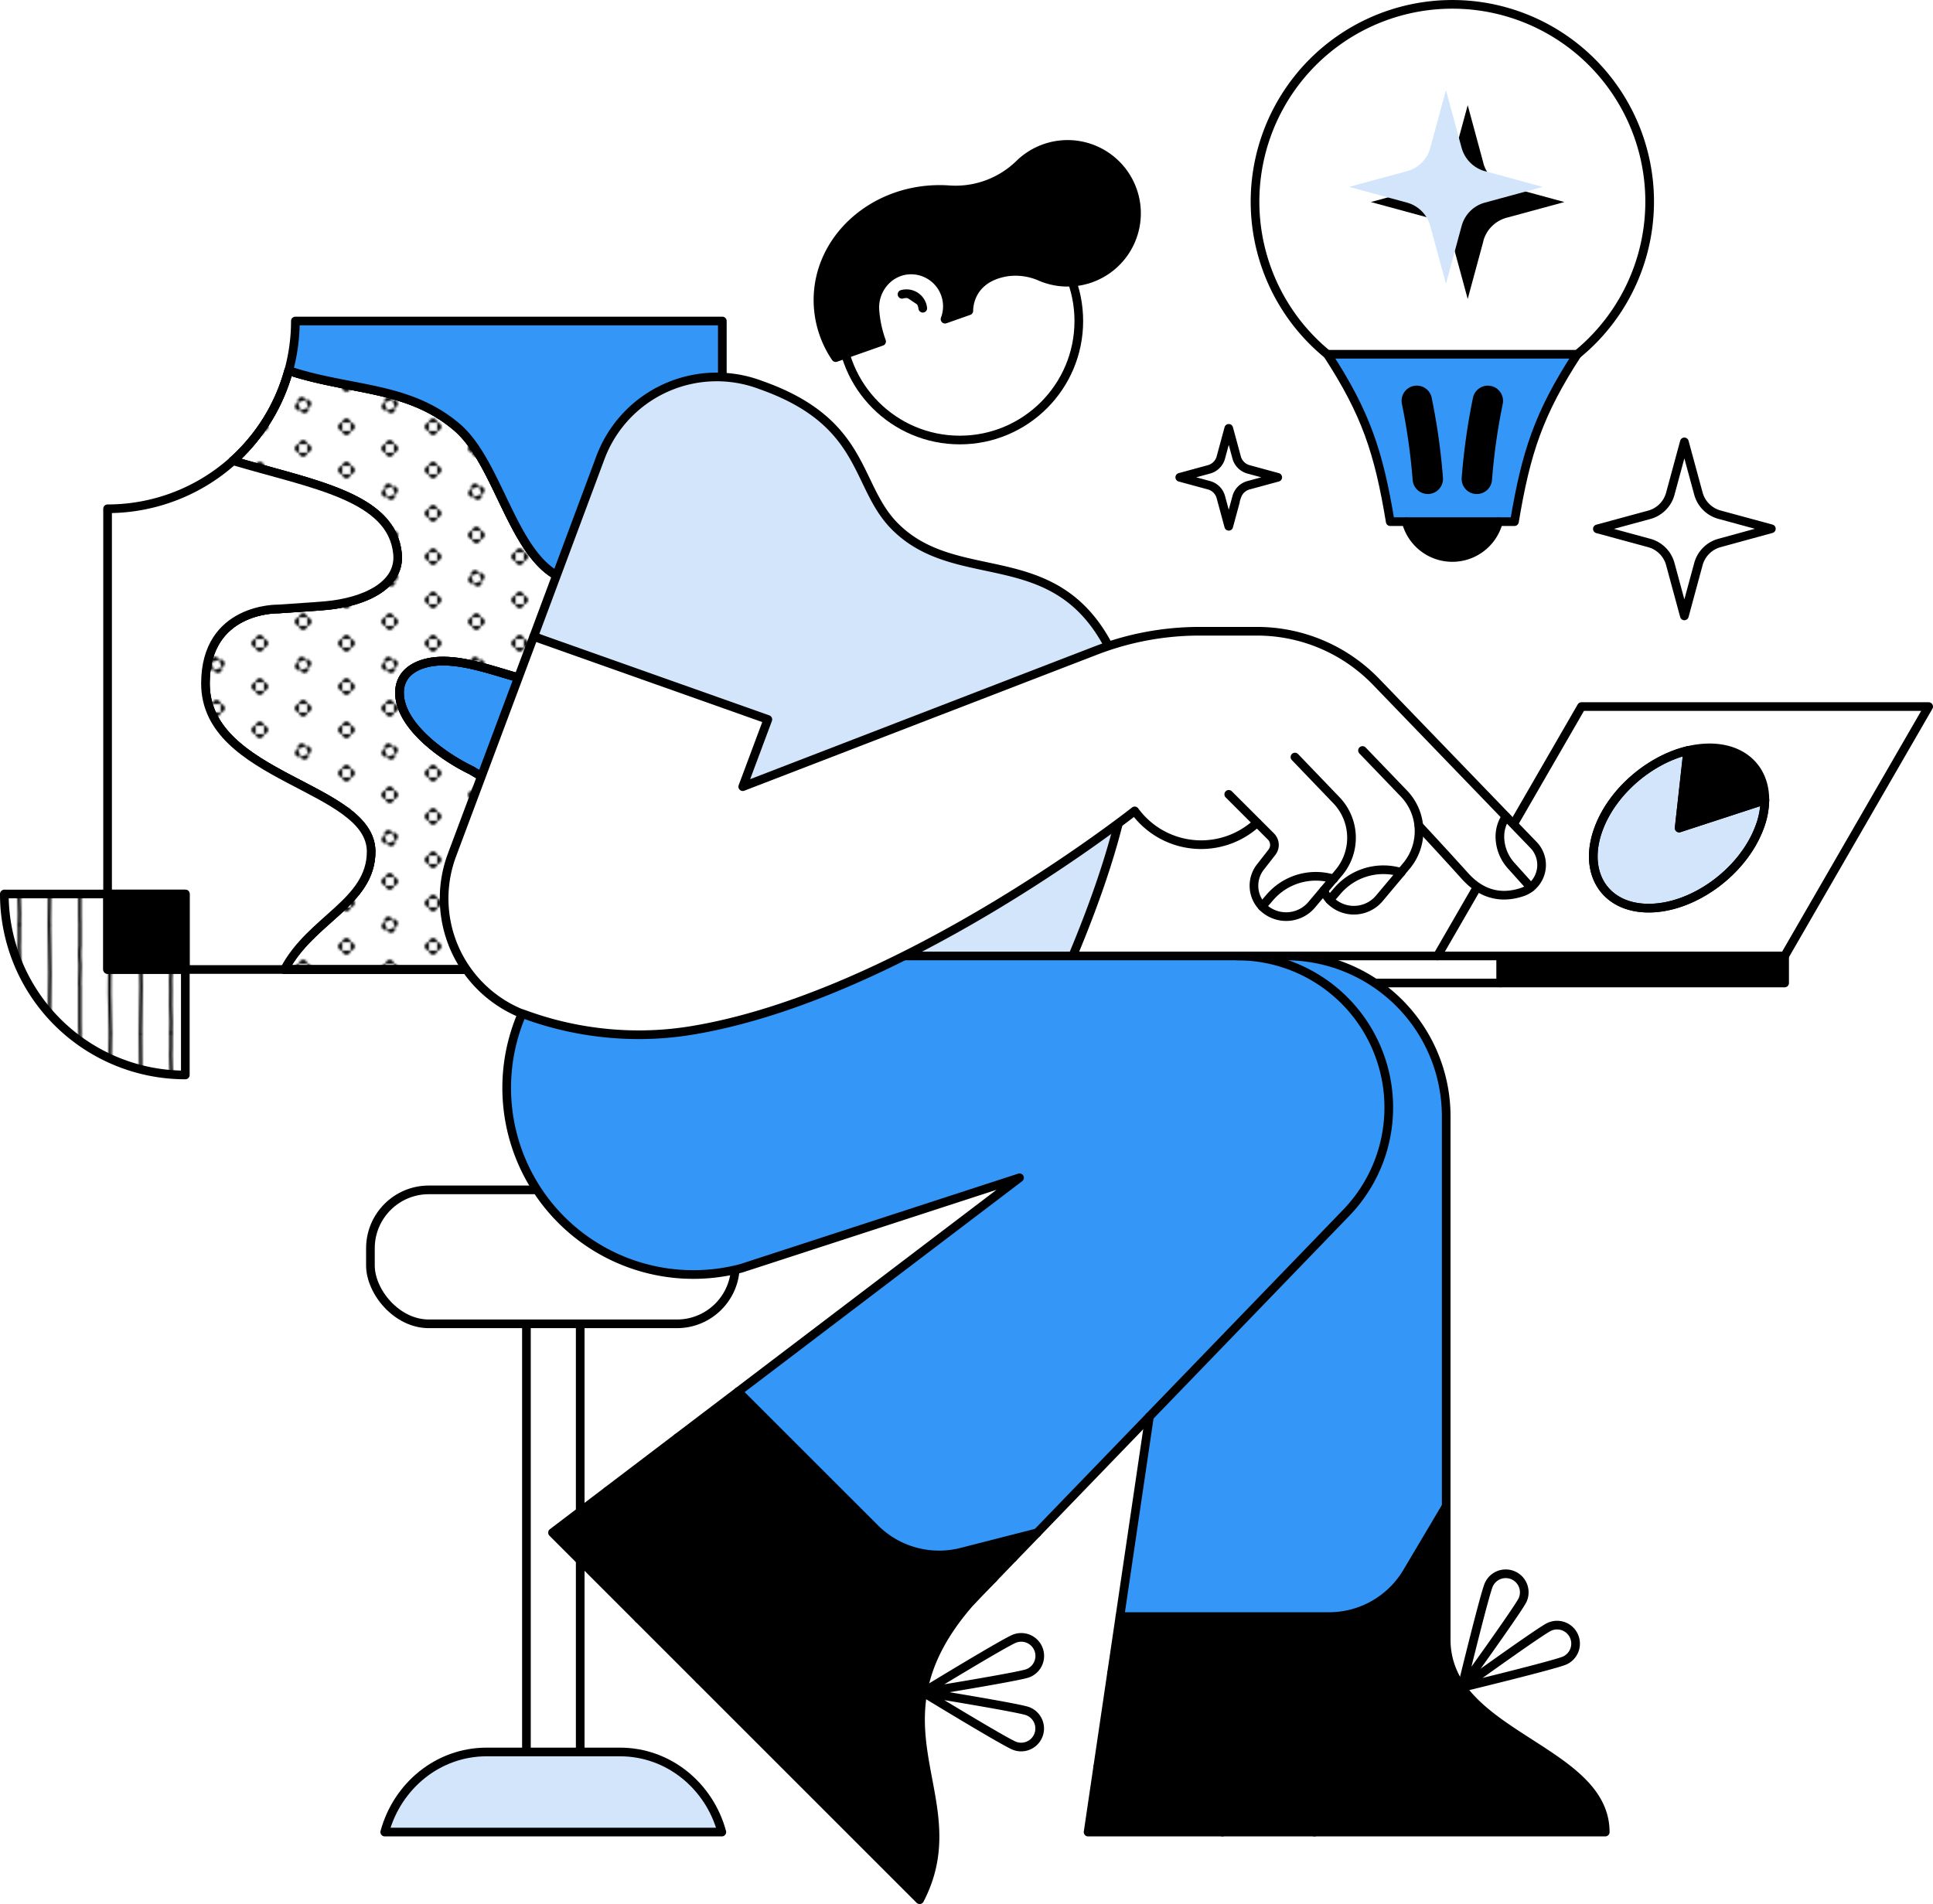 <svg xmlns="http://www.w3.org/2000/svg" xmlns:xlink="http://www.w3.org/1999/xlink" viewBox="0 0 892.65 879.45"><defs><style>.cls-1,.cls-2,.cls-7{fill:none;}.cls-2,.cls-3,.cls-6,.cls-7,.cls-8,.cls-9{stroke:#000;stroke-linecap:round;stroke-linejoin:round;}.cls-2{stroke-width:1.5px;}.cls-3,.cls-5{fill:#fff;}.cls-3,.cls-6,.cls-7,.cls-8,.cls-9{stroke-width:4px;}.cls-4{fill:#3496f7;}.cls-6{fill:url(#New_Pattern_3);}.cls-10,.cls-8{fill:#d3e5fb;}.cls-11{fill:url(#New_Pattern_4);}</style><pattern id="New_Pattern_3" data-name="New Pattern 3" width="40" height="40" patternTransform="translate(-2480.02 -232.88)" patternUnits="userSpaceOnUse" viewBox="0 0 40 40"><rect class="cls-1" width="40" height="40"/><path d="M36.18,30a1.9,1.9,0,0,0,1.91,1.91V28.09A1.9,1.9,0,0,0,36.18,30Z"/><path d="M40,33.82a1.9,1.9,0,0,0,1.91-1.91H38.09A1.9,1.9,0,0,0,40,33.82Z"/><path d="M40,26.18a1.9,1.9,0,0,0-1.91,1.91h3.82A1.9,1.9,0,0,0,40,26.18Z"/><path d="M16.18,40a1.9,1.9,0,0,0,1.91,1.91V38.09A1.9,1.9,0,0,0,16.18,40Z"/><path d="M21.91,38.09v3.82a1.91,1.91,0,0,0,0-3.82Z"/><path d="M20,36.18a1.9,1.9,0,0,0-1.91,1.91h3.82A1.9,1.9,0,0,0,20,36.18Z"/><path d="M1.91,28.09v3.82a1.91,1.91,0,0,0,0-3.82Z"/><path d="M36.18,10a1.9,1.9,0,0,0,1.91,1.91V8.09A1.9,1.9,0,0,0,36.18,10Z"/><path d="M40,13.82a1.9,1.9,0,0,0,1.91-1.91H38.09A1.9,1.9,0,0,0,40,13.82Z"/><path d="M40,6.18a1.9,1.9,0,0,0-1.91,1.91h3.82A1.9,1.9,0,0,0,40,6.18Z"/><path d="M18.79,16.37a1.92,1.92,0,0,0-1.21,2.42l3.63-1.21A1.92,1.92,0,0,0,18.79,16.37Z"/><path d="M22.42,21.21l-3.63,1.21a1.91,1.91,0,0,0,3.63-1.21Z"/><path d="M16.37,21.21a1.92,1.92,0,0,0,2.42,1.21l-1.21-3.63A1.92,1.92,0,0,0,16.37,21.21Z"/><path d="M23.63,18.79a1.92,1.92,0,0,0-2.42-1.21l1.21,3.63A1.92,1.92,0,0,0,23.63,18.79Z"/><path d="M1.91,8.09v3.82a1.91,1.91,0,0,0,0-3.82Z"/><path d="M20,3.82a1.9,1.9,0,0,0,1.91-1.91H18.09A1.9,1.9,0,0,0,20,3.82Z"/><path d="M0,33.82a1.9,1.9,0,0,0,1.91-1.91H-1.91A1.9,1.9,0,0,0,0,33.82Z"/><path d="M0,26.18a1.9,1.9,0,0,0-1.91,1.91H1.91A1.9,1.9,0,0,0,0,26.18Z"/><path d="M0,13.82a1.9,1.9,0,0,0,1.91-1.91H-1.91A1.9,1.9,0,0,0,0,13.82Z"/><path d="M0,6.18A1.9,1.9,0,0,0-1.91,8.09H1.91A1.9,1.9,0,0,0,0,6.18Z"/><path d="M16.18,0a1.9,1.9,0,0,0,1.91,1.91V-1.91A1.9,1.9,0,0,0,16.18,0Z"/><path d="M21.91-1.91V1.91A1.9,1.9,0,0,0,23.82,0,1.9,1.9,0,0,0,21.91-1.91Z"/></pattern><pattern id="New_Pattern_4" data-name="New Pattern 4" width="70" height="50" patternTransform="translate(-2184.02 -372.88)" patternUnits="userSpaceOnUse" viewBox="0 0 70 50"><rect class="cls-1" width="70" height="50"/><path class="cls-2" d="M8.89,100c-.05-7.08.29-14.17.29-21.25,0-4.32-.37-17.48-.29-28.09"/><path class="cls-2" d="M22.94,99.84c0-1.65.09-3.31.09-5,0-2.48-.21-5-.21-7.45s0-3.83.05-7.28c0-1.44-.06-2.9-.06-4.35,0-3.1.31-4.62.31-7.37,0-1.4-.27-4.94-.27-8.33q0-1.61.09-3.21V50.11"/><path class="cls-2" d="M36.74,99.84c0-9.46.33-18.09.33-27.56,0-3.7-.15-7.46-.15-11.2,0-3.35-.1-7.29-.18-10.75"/><path class="cls-2" d="M50.93,99.75c0-1.24-.07-2.75-.07-4,0-1.92,0-3.86,0-5.79,0-3.87,0-7.66,0-11.51a8.42,8.42,0,0,1-.08-1.22c0-.32.18-6.68.18-8,0-2.2-.21-3.25-.21-5.64,0-1.3.06-2.65.17-3.86,0-2.89,0-5.89,0-9.05"/><path class="cls-2" d="M65,99.71c0-8.34-.55-15.73-.36-24.06.18-8.13.16-17.71.36-25.19"/><path class="cls-2" d="M8.89,50c-.05-7.08.29-14.17.29-21.25,0-4.32-.37-17.48-.29-28.09"/><path class="cls-2" d="M22.94,49.84c0-1.65.09-3.31.09-5,0-2.48-.21-5-.21-7.45s0-3.83.05-7.28c0-1.44-.06-2.9-.06-4.35,0-3.1.31-4.62.31-7.37,0-1.4-.27-4.94-.27-8.33q0-1.6.09-3.21V.11"/><path class="cls-2" d="M36.74,49.84c0-9.46.33-18.09.33-27.56,0-3.7-.15-7.46-.15-11.2,0-3.35-.1-7.29-.18-10.75"/><path class="cls-2" d="M50.93,49.75c0-1.24-.07-2.75-.07-4,0-1.92,0-3.86,0-5.79,0-3.87,0-7.66,0-11.51a8.42,8.42,0,0,1-.08-1.22c0-.32.18-6.68.18-8,0-2.2-.21-3.25-.21-5.64,0-1.3.06-2.65.17-3.86,0-2.89,0-5.89,0-9"/><path class="cls-2" d="M65,49.71c0-8.34-.55-15.73-.36-24.06.18-8.13.16-17.71.36-25.19"/><path class="cls-2" d="M8.89,0c-.05-7.08.29-14.17.29-21.25,0-4.32-.37-17.48-.29-28.09"/><path class="cls-2" d="M22.94-.16c0-1.65.09-3.31.09-5,0-2.48-.21-5-.21-7.45s0-3.83.05-7.28c0-1.44-.06-2.9-.06-4.35,0-3.1.31-4.62.31-7.37,0-1.4-.27-4.94-.27-8.33q0-1.61.09-3.21v-6.71"/><path class="cls-2" d="M36.74-.16c0-9.46.33-18.09.33-27.56,0-3.7-.15-7.46-.15-11.2,0-3.35-.1-7.29-.18-10.75"/><path class="cls-2" d="M50.93-.25c0-1.24-.07-2.75-.07-4,0-1.92,0-3.86,0-5.79,0-3.87,0-7.66,0-11.51a8.42,8.42,0,0,1-.08-1.22c0-.32.18-6.68.18-8,0-2.2-.21-3.25-.21-5.64,0-1.3.06-2.65.17-3.86,0-2.89,0-5.89,0-9.05"/><path class="cls-2" d="M65-.29c0-8.34-.55-15.73-.36-24.06.18-8.13.16-17.71.36-25.19"/></pattern></defs><g id="Layer_2" data-name="Layer 2"><g id="illustrations"><rect class="cls-3" x="243.1" y="594.12" width="24.84" height="238.28"/><path class="cls-4" d="M333.57,371.49v76.3H229.81c-.12-.9-.24-1.8-.32-2.7-3.5-38.9,30.74-31,29.16-48.33s-21.35-29.51-41.16-41.09c-12.34-5.93-33-20.31-33-35.75,0-10.3,9.83-14.6,20-14.6,19.53,0,40.71,13,66.28,13A33.26,33.26,0,0,0,282,316.66c2.76-.37,5.51-.72,8.28-1,14-1.29,28.9,2.49,43.34,9.26Z"/><path class="cls-5" d="M333.57,257.27V325c-14.44-6.77-29.29-10.55-43.34-9.26-2.77.25-5.52.6-8.28,1a33.26,33.26,0,0,1-11.18,1.62c-25.57,0-46.75-13-66.28-13-10.16,0-20,4.3-20,14.6,0,15.44,20.65,29.82,33,35.75,19.81,11.58,39.57,23.74,41.16,41.09s-32.66,9.43-29.16,48.33c.08.9.2,1.8.32,2.7H131.34c12.1-23.11,40-31,40-54.45,0-30.43-76.51-33.73-76.51-77.64,0-35.17,33.42-34.42,33.64-34.43,7.49-.54,15.15-.94,22.07-1.57,17.38-1.6,34.36-9.1,33-23.81-2.44-26.57-38.93-32.14-76-43.06a86.67,86.67,0,0,0,25.75-41.66c28.51,9.45,55,6.86,77.59,26.06s27.51,74.65,61,71.59c12.94-1.18,24.46-12.82,39.33-14.19A59.09,59.09,0,0,1,333.57,257.27Z"/><path class="cls-3" d="M333.57,257.27V325c-14.44-6.77-29.29-10.55-43.34-9.26-2.77.25-5.52.6-8.28,1a33.26,33.26,0,0,1-11.18,1.62c-25.57,0-46.75-13-66.28-13-10.16,0-20,4.3-20,14.6,0,15.44,20.65,29.82,33,35.75,19.81,11.58,39.57,23.74,41.16,41.09s-32.66,9.43-29.16,48.33c.08.9.2,1.8.32,2.7H131.34c12.1-23.11,40-31,40-54.45,0-30.43-76.51-33.73-76.51-77.64,0-35.17,33.42-34.42,33.64-34.43,7.49-.54,15.15-.94,22.07-1.57,17.38-1.6,34.36-9.1,33-23.81-2.44-26.57-38.93-32.14-76-43.06a86.67,86.67,0,0,0,25.75-41.66c28.51,9.45,55,6.86,77.59,26.06s27.51,74.65,61,71.59c12.94-1.18,24.46-12.82,39.33-14.19A59.09,59.09,0,0,1,333.57,257.27Z"/><path class="cls-6" d="M333.57,257.27V325c-14.44-6.77-29.29-10.55-43.34-9.26-2.77.25-5.52.6-8.28,1a33.26,33.26,0,0,1-11.18,1.62c-25.57,0-46.75-13-66.28-13-10.16,0-20,4.3-20,14.6,0,15.44,20.65,29.82,33,35.75,19.81,11.58,39.57,23.74,41.16,41.09s-32.66,9.43-29.16,48.33c.08.9.2,1.8.32,2.7H131.34c12.1-23.11,40-31,40-54.45,0-30.43-76.51-33.73-76.51-77.64,0-35.17,33.42-34.42,33.64-34.43,7.49-.54,15.15-.94,22.07-1.57,17.38-1.6,34.36-9.1,33-23.81-2.44-26.57-38.93-32.14-76-43.06a86.67,86.67,0,0,0,25.75-41.66c28.51,9.45,55,6.86,77.59,26.06s27.51,74.65,61,71.59c12.94-1.18,24.46-12.82,39.33-14.19A59.09,59.09,0,0,1,333.57,257.27Z"/><path class="cls-4" d="M333.57,235v22.24a59.09,59.09,0,0,0-22.28-2.64c-14.87,1.37-26.39,13-39.33,14.19-33.51,3.06-38.44-52.44-61-71.59s-49.08-16.61-77.59-26.06a86.76,86.76,0,0,0,3.05-22.88H333.57Z"/><path class="cls-5" d="M94.83,315.7c0,43.92,76.51,47.21,76.51,77.64,0,23.5-27.9,31.34-40,54.45H49.68V235a86.32,86.32,0,0,0,57.92-22.18c37,10.92,73.52,16.48,76,43.06,1.34,14.71-15.64,22.21-33,23.81-6.92.63-14.58,1.05-22.07,1.57C128.25,281.28,94.83,280.53,94.83,315.7Z"/><path class="cls-7" d="M333.57,257.27v-109H136.4A86.72,86.72,0,0,1,49.68,235V447.79H333.57Z"/><path class="cls-7" d="M333.57,257.27a59.09,59.09,0,0,0-22.28-2.64c-14.87,1.37-26.39,13-39.33,14.19-33.51,3.06-38.44-52.44-61-71.59s-49.08-16.61-77.59-26.06"/><path class="cls-7" d="M333.57,325c-14.44-6.77-29.29-10.55-43.34-9.26-2.77.25-5.52.6-8.28,1a33.26,33.26,0,0,1-11.18,1.62c-25.57,0-46.75-13-66.28-13-10.16,0-20,4.3-20,14.6,0,15.44,20.65,29.82,33,35.75,19.81,11.58,39.57,23.74,41.16,41.09s-32.66,9.43-29.16,48.33c.08.9.2,1.8.32,2.7"/><path class="cls-7" d="M107.6,212.83c37,10.92,73.52,16.49,76,43.06,1.34,14.71-15.64,22.21-33,23.81-6.92.63-14.58,1-22.07,1.57-.22,0-33.64-.74-33.64,34.43,0,43.91,76.51,47.21,76.51,77.64,0,23.5-27.9,31.34-40,54.45"/><path class="cls-5" d="M890.65,326.36,824.13,441.55H663.79l66.52-115.19ZM815,369.53c.1-14.07-9.66-24.1-25.57-24.1a43.36,43.36,0,0,0-10,1.24h0c-17.41,4.2-34.53,18.63-41,35.78-7.75,20.45,2.54,37,23,37s43.32-16.58,51.07-37A36.82,36.82,0,0,0,815,369.53Z"/><rect x="693" y="441.55" width="131.13" height="12.49"/><path d="M789.46,345.43c15.91,0,25.67,10,25.57,24.1l-39.61,12.93,4-35.78h0A43.36,43.36,0,0,1,789.46,345.43Z"/><path class="cls-8" d="M775.42,382.46,815,369.53a36.82,36.82,0,0,1-2.58,12.93c-7.75,20.45-30.62,37-51.07,37s-30.74-16.58-23-37c6.51-17.15,23.63-31.58,41-35.78Z"/><rect class="cls-5" x="533.04" y="441.55" width="159.95" height="12.49"/><polyline class="cls-7" points="663.78 441.55 730.31 326.36 890.65 326.36 824.13 441.55"/><path class="cls-7" d="M779.43,346.67a43.36,43.36,0,0,1,10-1.24c15.91,0,25.66,10,25.57,24.1a36.82,36.82,0,0,1-2.58,12.93c-7.75,20.45-30.62,37-51.07,37s-30.74-16.58-23-37c6.51-17.15,23.63-31.58,41-35.78Z"/><polyline class="cls-7" points="779.43 346.67 779.43 346.68 775.42 382.46 815.03 369.53"/><rect class="cls-7" x="693" y="441.55" width="131.13" height="12.49"/><polyline class="cls-7" points="693 454.04 533.04 454.04 533.04 441.55 693 441.55"/><rect class="cls-3" x="171.06" y="549.59" width="168.53" height="61.87" rx="26.97"/><path class="cls-8" d="M519.67,317.43c-22.86-72.61-74.5-42.37-106.35-74.23-18.78-18.77-13-48.13-61.95-65.35h0a57.34,57.34,0,0,0-74,33.26L246.47,294a47.46,47.46,0,0,1,31.61,44.73V445.33A71.94,71.94,0,0,0,350,517.27h38.8a112.42,112.42,0,0,0,103.12-67.65C511.22,405.24,529.81,349.64,519.67,317.43Z"/><path d="M741.29,846.22H607a86.57,86.57,0,0,0-85.62-74q-4.08,0-8,.38l3.83-26h96.56a41.91,41.91,0,0,0,36.06-20.54l18.06-30.45v61.73a36.83,36.83,0,0,0,7.23,22C693.61,805.27,741.29,815.08,741.29,846.22Z"/><path class="cls-5" d="M593.74,441.55a74.09,74.09,0,0,1,74.11,74.1v180l-18.06,30.45a41.91,41.91,0,0,1-36.06,20.54H517.17l13.64-92.39,90.85-94.09a70,70,0,0,0-50.38-118.65Z"/><path class="cls-5" d="M641.31,511.57a69.75,69.75,0,0,1-19.65,48.63L478.82,708.13h-.54L444,716.9a41.92,41.92,0,0,1-40-11l-63.13-63.13,130-98.78L342.42,585.78a86.29,86.29,0,1,1,38.8-144.23H571.28A70,70,0,0,1,641.31,511.57Z"/><path class="cls-4" d="M593.74,441.55a74.09,74.09,0,0,1,74.11,74.1v180l-18.06,30.45a41.91,41.91,0,0,1-36.06,20.54H517.17l13.64-92.39,90.85-94.09a70,70,0,0,0-50.38-118.65Z"/><path class="cls-4" d="M641.31,511.57a69.75,69.75,0,0,1-19.65,48.63L478.82,708.13h-.54L444,716.9a41.92,41.92,0,0,1-40-11l-63.13-63.13,130-98.78L342.42,585.78a86.29,86.29,0,1,1,38.8-144.23H571.28A70,70,0,0,1,641.31,511.57Z"/><path d="M607,846.22H564.49a45,45,0,0,0-57.6-29.92l6.45-43.65q4-.37,8-.38A86.57,86.57,0,0,1,607,846.22Z"/><path d="M564.49,846.22h-62l4.41-29.92a45,45,0,0,1,57.6,29.92Z"/><path d="M478.82,708.13l-11,11.37h0l-9.18,9.5c-67.43,64.2-7.82,98.21-34,148.45L323,775.74a81.4,81.4,0,0,0-6.29-108.06q-1.89-1.89-3.85-3.61l28-21.28L404,705.92a41.92,41.92,0,0,0,40,11l34.29-8.77Z"/><path d="M316.69,667.68A81.4,81.4,0,0,1,323,775.74l-28.06-28.06a42.24,42.24,0,0,0-14.53-58.95l32.45-24.66Q314.8,665.8,316.69,667.68Z"/><path d="M289,695.37a42.24,42.24,0,0,1,5.91,52.31l-39.77-39.77,25.24-19.18A42.07,42.07,0,0,1,289,695.37Z"/><path class="cls-7" d="M467.84,719.5,621.66,560.2a70,70,0,0,0-50.38-118.65"/><line class="cls-7" x1="448.26" y1="739.77" x2="467.83" y2="719.5"/><path class="cls-7" d="M530.81,654.29,502.48,846.22H741.29c0-31.14-47.69-41-66.21-66.79a36.83,36.83,0,0,1-7.23-22V515.65a74.09,74.09,0,0,0-74.11-74.1H381.22a86.22,86.22,0,1,0-38.8,144.23L470.81,544,255.15,707.91,424.69,877.45c26.14-50.24-33.47-84.25,34-148.45"/><path class="cls-7" d="M517.17,746.68h96.56a41.91,41.91,0,0,0,36.06-20.54l18.06-30.45"/><path class="cls-7" d="M340.84,642.79,404,705.92a41.92,41.92,0,0,0,40,11l34.29-8.77h.54"/><path class="cls-7" d="M675.08,779.43s10.51-43.24,12.48-47.54a8.56,8.56,0,0,1,15.55,7.17c-2,4.22-27.22,39.25-28,40.35Z"/><path class="cls-7" d="M675.08,779.43s43.25-10.5,47.54-12.48a8.55,8.55,0,1,0-7.15-15.54c-4.23,1.94-39.26,27.22-40.36,28Z"/><path class="cls-7" d="M426.23,781.61c1.29-.79,38-23.18,42.4-24.79a8.56,8.56,0,0,1,5.93,16.07C470.19,774.5,427.56,781.4,426.23,781.61Z"/><path class="cls-7" d="M426.23,781.61h0Z"/><path class="cls-7" d="M426.23,781.63c1.29.79,38,23.18,42.4,24.79a8.56,8.56,0,0,0,5.93-16.06C470.19,788.74,427.56,781.84,426.23,781.63Z"/><path class="cls-7" d="M607,846.22a86.57,86.57,0,0,0-85.62-74q-4.08,0-8,.38"/><path class="cls-7" d="M564.49,846.22a45,45,0,0,0-57.6-29.92"/><path class="cls-7" d="M323,775.74a81.4,81.4,0,0,0-6.29-108.06q-1.89-1.89-3.85-3.61"/><path class="cls-7" d="M294.92,747.68a42.24,42.24,0,0,0-14.53-58.95"/><path class="cls-5" d="M708.12,390.28a13.29,13.29,0,0,1-1.27,19.62L698,400a20.19,20.19,0,0,1-5.34-13.39,16.58,16.58,0,0,1,2.82-9.49Z"/><path class="cls-5" d="M655.22,381.44A25,25,0,0,1,649.46,400l-2.43,2.9h0l-1.29-.33a28,28,0,0,0-28.09,8.85l-3.59,4.18a13.92,13.92,0,0,1-2.75-4.31h0L615.8,406l-1.29-.34a28,28,0,0,0-28.09,8.87l-3.59,4.16a13.93,13.93,0,0,1-.82-18.11l5.35-6.87a5.5,5.5,0,0,0-.43-7.27L580.51,380A37.95,37.95,0,0,1,524,374.54c-4.82,3.8-110.27,86-204.82,101.44-43.61,7.12-76-7.42-79-8.11a57.36,57.36,0,0,1-31.36-73.21L246.47,294l108.12,38.31L343,363.35,506,300.5a133.15,133.15,0,0,1,47.93-8.93h26.56a76.39,76.39,0,0,1,55,23.37l60,62.22a16.58,16.58,0,0,0-2.82,9.49A20.19,20.19,0,0,0,698,400l8.87,9.86a13.09,13.09,0,0,1-3.94,2.13c-7.92,2.66-17.61,2.44-26.45-7.41C670.71,398.23,663.1,389.93,655.22,381.44Z"/><path class="cls-5" d="M647,402.92l-10,11.92A15.47,15.47,0,0,1,615.49,417a14.09,14.09,0,0,1-1.44-1.33l3.59-4.18a28,28,0,0,1,28.09-8.85Z"/><path class="cls-5" d="M615.8,406l-10,11.91A15.44,15.44,0,0,1,584.27,420a13,13,0,0,1-1.44-1.33l3.59-4.16a28,28,0,0,1,28.09-8.87Z"/><path class="cls-7" d="M580.51,380A37.95,37.95,0,0,1,524,374.54c-4.82,3.8-110.27,86-204.82,101.44-43.61,7.12-76-7.42-79-8.11a57.36,57.36,0,0,1-31.36-73.21L246.47,294l108.12,38.31L343,363.35,506,300.5a133.15,133.15,0,0,1,47.93-8.93h26.56a76.39,76.39,0,0,1,55,23.37l72.68,75.34a13.29,13.29,0,0,1-1.27,19.62,13.09,13.09,0,0,1-3.94,2.13c-7.92,2.66-17.61,2.44-26.45-7.41-5.75-6.39-13.36-14.69-21.24-23.18"/><path class="cls-7" d="M615.81,406l2.43-2.91a25.06,25.06,0,0,0-1.11-33.49L598,349.67"/><path class="cls-7" d="M567.43,366.9l19.5,19.49a5.5,5.5,0,0,1,.43,7.27L582,400.53a14,14,0,0,0,.82,18.11,13,13,0,0,0,1.44,1.33,15.44,15.44,0,0,0,21.51-2.11l10-11.91"/><path class="cls-7" d="M582.83,418.64l3.59-4.16a28,28,0,0,1,28.09-8.87l1.29.34h0"/><path class="cls-7" d="M647,402.92l2.43-2.9a25.06,25.06,0,0,0-1.11-33.49l-19.12-19.89"/><path class="cls-7" d="M611.3,411.31a14.11,14.11,0,0,0,2.75,4.31,15.37,15.37,0,0,0,23-.78l10-11.92"/><path class="cls-7" d="M614.05,415.62l3.59-4.18a28,28,0,0,1,28.09-8.85l1.29.33h0"/><path class="cls-7" d="M695.46,377.16a16.58,16.58,0,0,0-2.82,9.49A20.19,20.19,0,0,0,698,400l8.87,9.86"/><circle class="cls-3" cx="443.23" cy="148.28" r="54.96"/><path class="cls-9" d="M404,142.87a53.21,53.21,0,0,0,3.12,14.85l-21.2,7.46a47.45,47.45,0,0,1-8.19-26.58c0-28.22,25.16-51.1,56.19-51.1,1.52,0,3,.06,4.5.17a42.25,42.25,0,0,0,32.44-12,31.83,31.83,0,1,1,9.73,52.17,28.43,28.43,0,0,0-15.82-2.17c-18,3.06-17.36,17.88-17.36,17.88l-11,3.87a16.78,16.78,0,0,0-16.18-22.72C410.72,125,403.55,133.4,404,142.87Z"/><path class="cls-9" d="M426.13,142.37a7.56,7.56,0,0,0-7.51-6.71,7.84,7.84,0,0,0-2.07.28"/><path class="cls-5" d="M761.8,93.13a91,91,0,0,1-33.39,70.5H613A91.12,91.12,0,1,1,761.8,93.13Z"/><path class="cls-4" d="M613,163.63H728.41c-17.75,27.26-23.67,45.09-29,77.32H642C636.63,208.72,630.7,190.89,613,163.63Zm79,22.54a5,5,0,0,0-9.82-2.07A298,298,0,0,0,677,220.74a5,5,0,0,0,4.56,5.42,3.31,3.31,0,0,0,.44,0,5,5,0,0,0,5-4.57A286,286,0,0,1,692,186.17Zm-32.2,40a5,5,0,0,0,4.57-5.42,296.09,296.09,0,0,0-5.17-36.64,5,5,0,0,0-9.82,2.07,290.3,290.3,0,0,1,5,35.44,5,5,0,0,0,5,4.57A3,3,0,0,0,659.79,226.16Z"/><path d="M722.43,93.32l-26.73,7.27A15.28,15.28,0,0,0,685,111.29s0,.11,0,.15l-7.22,26.65-7.24-26.65s0,0,0-.08a15.39,15.39,0,0,0-10.75-10.77l-26.74-7.27,26.64-7.24.1,0a15.37,15.37,0,0,0,10.75-10.77s0-.05,0-.08l7.24-26.64,7.22,26.64c0,.05,0,.09,0,.15a15.44,15.44,0,0,0,10.75,10.7l.1,0Z"/><path class="cls-10" d="M712.43,86.32,685.7,93.59A15.26,15.26,0,0,0,675,104.29a.66.66,0,0,1-.05.15l-7.21,26.65-7.24-26.65s0-.06,0-.08a15.37,15.37,0,0,0-10.75-10.77l-26.74-7.27,26.64-7.24.1,0a15.37,15.37,0,0,0,10.75-10.77s0-.05,0-.08l7.24-26.64,7.21,26.64a.66.66,0,0,1,.05.15,15.44,15.44,0,0,0,10.75,10.7l.1,0Z"/><path d="M688.11,180.23a5,5,0,0,1,3.88,5.94,286,286,0,0,0-5,35.44,5,5,0,0,1-5,4.57,3.31,3.31,0,0,1-.44,0,5,5,0,0,1-4.56-5.42,298,298,0,0,1,5.17-36.64A5,5,0,0,1,688.11,180.23Z"/><path d="M649.38,241H692a22,22,0,0,1-42.6,0Z"/><path d="M664.36,220.74a5,5,0,0,1-4.57,5.42,3,3,0,0,1-.43,0,5,5,0,0,1-5-4.57,290.3,290.3,0,0,0-5-35.44,5,5,0,0,1,9.82-2.07A296.09,296.09,0,0,1,664.36,220.74Z"/><path class="cls-7" d="M728.41,163.63a91.12,91.12,0,1,0-115.45,0"/><path class="cls-7" d="M649.38,241a22,22,0,0,0,42.6,0"/><path class="cls-7" d="M613,163.63c17.74,27.26,23.67,45.09,29,77.32h57.37c5.38-32.23,11.3-50.06,29-77.32Z"/><path class="cls-7" d="M682,226.18a3.31,3.31,0,0,1-.44,0,5,5,0,0,1-4.56-5.42,298,298,0,0,1,5.17-36.64,5,5,0,0,1,9.82,2.07,286,286,0,0,0-5,35.44A5,5,0,0,1,682,226.18Z"/><path class="cls-7" d="M659.36,226.18a5,5,0,0,1-5-4.57,290.3,290.3,0,0,0-5-35.44,5,5,0,0,1,9.82-2.07,296.09,296.09,0,0,1,5.17,36.64,5,5,0,0,1-4.57,5.42A3,3,0,0,1,659.36,226.18Z"/><path class="cls-7" d="M818,244.23l-24-6.52a13.87,13.87,0,0,1-9.65-9.61l-6.52-24s-6.51,24-6.51,24a13.82,13.82,0,0,1-9.66,9.67l-24,6.52,24,6.52a13.85,13.85,0,0,1,9.66,9.67s6.51,24,6.51,24l6.52-24.05a13.88,13.88,0,0,1,9.65-9.62Z"/><path class="cls-7" d="M590.05,220.47l-13.51-3.68a7.79,7.79,0,0,1-5.44-5.41s-3.67-13.53-3.67-13.53l-3.66,13.5a7.78,7.78,0,0,1-5.44,5.44l-13.52,3.68,13.52,3.67a7.78,7.78,0,0,1,5.44,5.44l3.66,13.51s3.67-13.52,3.67-13.54a7.81,7.81,0,0,1,5.44-5.41Z"/><path class="cls-8" d="M333.34,846.22c-5.75-21.33-24.59-37-47-37H224.67c-22.37,0-41.21,15.65-47,37Z"/><path class="cls-11" d="M85.58,412.93v83.58A83.59,83.59,0,0,1,2,412.93Z"/><path class="cls-7" d="M85.58,496.51A83.59,83.59,0,0,1,2,412.93H85.58Z"/><rect class="cls-9" x="49.68" y="412.93" width="35.9" height="34.87"/></g></g></svg>